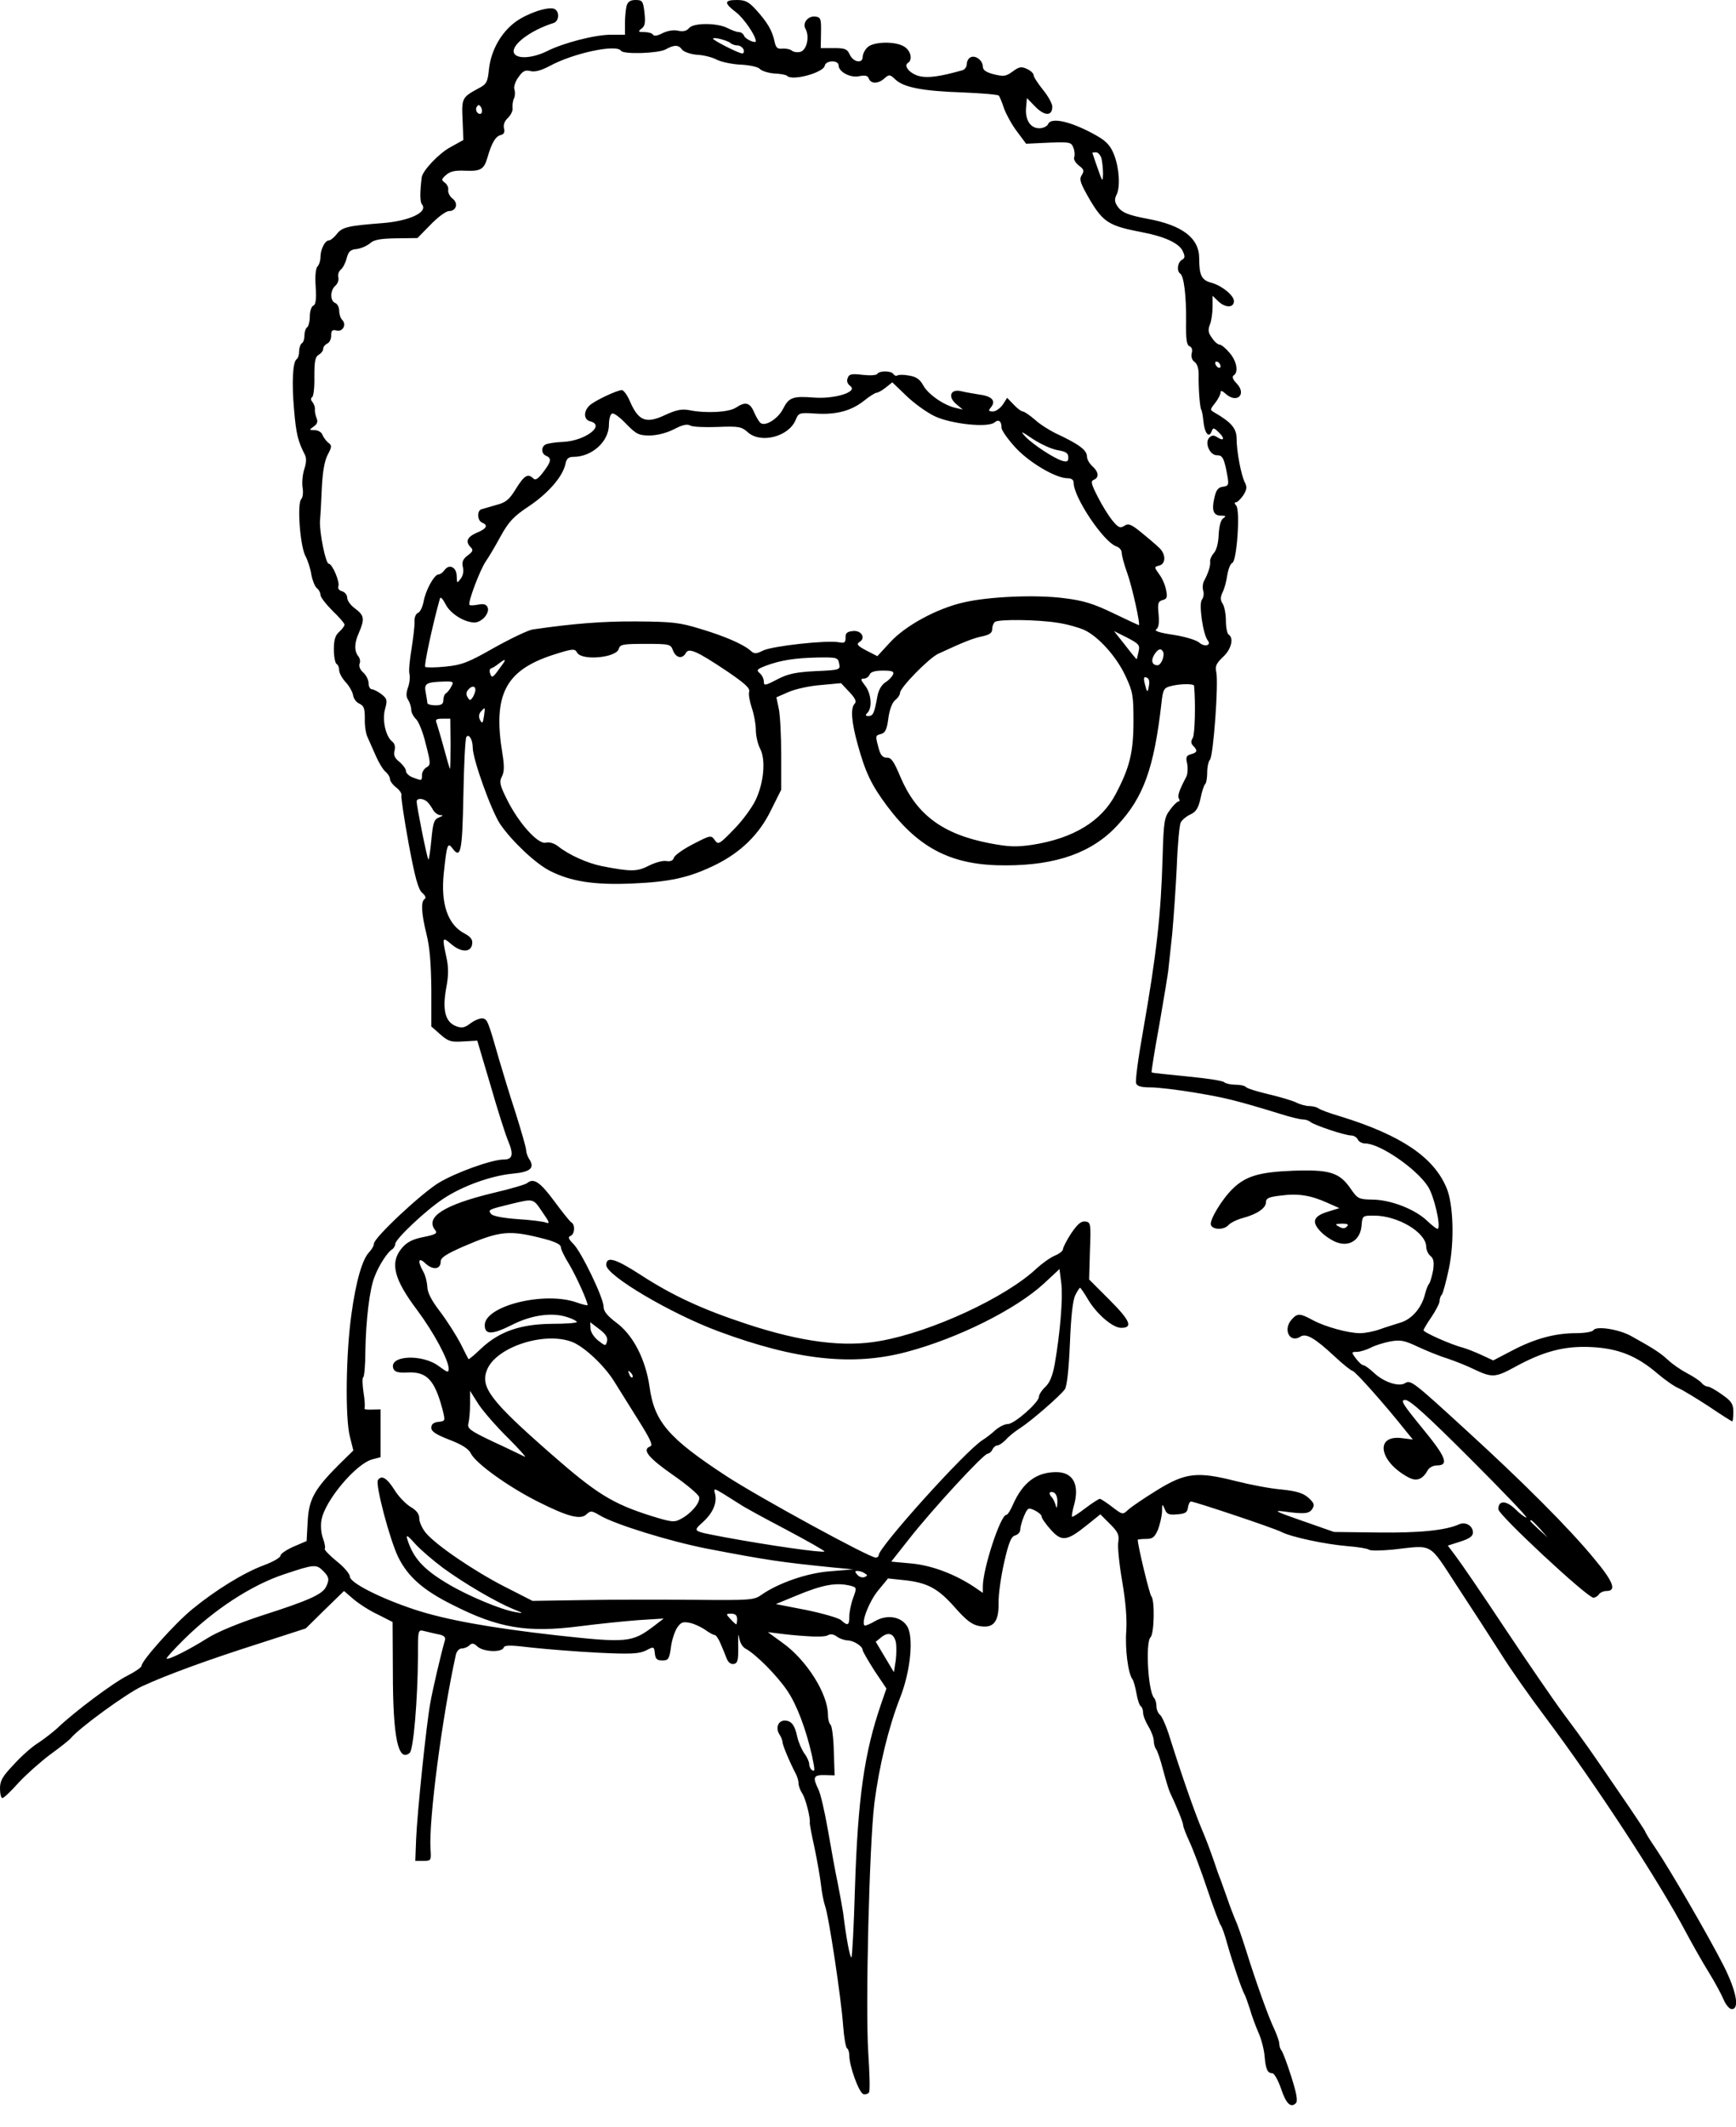 <?xml version="1.0" standalone="no"?>
<!DOCTYPE svg PUBLIC "-//W3C//DTD SVG 20010904//EN"
 "http://www.w3.org/TR/2001/REC-SVG-20010904/DTD/svg10.dtd">
<svg version="1.0" xmlns="http://www.w3.org/2000/svg"
 width="650pt" height="796pt" viewBox="0 0 650 796"
 preserveAspectRatio="xMidYMid meet">

<g transform="translate(0,796) scale(0.1,-0.1)"
fill="#000000" stroke="none">
<path d="M2346 7938 c-3 -13 -6 -42 -6 -65 l0 -43 -53 0 c-60 0 -179 -31 -240
-62 -55 -27 -115 -30 -123 -5 -9 30 63 84 149 111 21 7 23 44 2 53 -25 9 -101
-17 -145 -49 -54 -40 -91 -106 -99 -175 -5 -50 -9 -58 -38 -73 -63 -34 -65
-37 -61 -119 l3 -75 -47 -26 c-44 -23 -106 -89 -109 -114 -7 -56 -7 -92 1
-101 24 -29 -47 -62 -147 -70 -130 -10 -152 -15 -172 -41 -10 -13 -24 -24 -30
-24 -14 0 -31 -33 -31 -62 0 -13 -5 -29 -11 -35 -7 -7 -10 -36 -7 -77 3 -47 0
-67 -9 -70 -7 -3 -13 -21 -13 -40 0 -19 -5 -38 -10 -41 -5 -3 -10 -17 -10 -30
0 -13 -4 -27 -10 -30 -5 -3 -10 -17 -10 -30 0 -13 -4 -26 -9 -29 -15 -10 -19
-86 -10 -189 8 -94 15 -119 41 -170 6 -12 5 -31 -3 -54 -6 -19 -9 -50 -6 -68
3 -18 1 -37 -5 -43 -16 -16 -5 -171 15 -212 10 -18 20 -51 23 -72 4 -21 13
-43 20 -49 8 -6 14 -18 14 -26 0 -8 20 -34 45 -59 25 -24 45 -47 45 -52 0 -5
-9 -17 -20 -27 -15 -13 -20 -31 -20 -66 0 -26 5 -51 10 -54 6 -3 10 -14 10
-24 0 -10 11 -30 24 -44 14 -15 26 -37 28 -49 2 -13 12 -27 24 -32 17 -8 20
-18 20 -56 -1 -26 4 -58 11 -71 6 -13 20 -45 31 -70 11 -25 27 -51 36 -58 9
-8 16 -19 16 -26 0 -8 10 -22 23 -32 13 -10 22 -23 20 -30 -2 -6 10 -87 27
-180 24 -129 36 -172 51 -185 12 -10 15 -19 9 -23 -15 -9 -12 -55 7 -132 12
-47 17 -110 18 -206 l0 -139 34 -30 c30 -26 39 -29 86 -26 l52 3 49 -165 c26
-91 56 -185 66 -209 22 -52 18 -71 -16 -71 -45 0 -180 -49 -243 -87 -67 -41
-243 -206 -243 -228 0 -8 -8 -21 -17 -31 -26 -26 -50 -108 -67 -232 -21 -147
-24 -390 -6 -459 l13 -52 -54 -53 c-92 -92 -113 -130 -117 -214 l-4 -72 -49
-21 c-27 -12 -49 -27 -49 -34 0 -7 -28 -23 -63 -36 -75 -28 -179 -92 -267
-164 -65 -53 -190 -193 -190 -212 0 -6 -24 -22 -53 -37 -51 -25 -200 -136
-263 -197 -18 -16 -49 -40 -70 -54 -22 -13 -63 -49 -91 -80 -44 -46 -53 -62
-53 -91 0 -20 4 -36 9 -36 5 0 33 26 61 58 29 31 82 78 118 105 36 26 70 53
76 60 34 41 211 169 267 195 93 43 246 99 444 162 l170 55 71 70 72 70 35 -30
c20 -17 61 -44 92 -58 l55 -28 1 -187 c0 -247 20 -339 63 -303 14 12 30 196
31 364 0 98 0 98 24 92 13 -3 36 -9 52 -12 21 -4 28 -10 25 -22 -14 -48 -46
-184 -55 -236 -15 -82 -49 -412 -53 -510 l-3 -80 30 0 c29 0 30 1 27 44 -7
108 43 493 95 728 3 13 13 23 22 23 9 0 22 5 29 12 9 9 16 8 30 -5 22 -20 90
-23 98 -4 3 10 24 10 107 0 56 -6 168 -15 248 -19 122 -6 151 -4 177 8 30 16
31 16 34 -11 2 -20 8 -26 28 -26 22 0 26 5 32 48 3 27 14 60 23 74 14 21 22
24 47 19 16 -3 42 -15 58 -26 15 -11 32 -20 37 -20 4 0 14 -15 21 -32 8 -18
18 -43 23 -56 6 -15 16 -22 27 -20 14 3 17 14 16 68 -1 36 1 50 3 33 3 -20 12
-37 25 -44 39 -21 120 -103 157 -159 35 -52 69 -143 91 -240 12 -57 12 -63 0
-55 -5 3 -10 13 -10 22 0 8 -8 27 -19 41 -10 15 -22 43 -26 62 -9 43 -22 60
-47 60 -24 0 -35 -27 -20 -51 7 -10 12 -24 12 -30 0 -10 25 -71 51 -121 5 -10
9 -25 9 -33 0 -9 6 -26 14 -38 13 -20 31 -93 28 -109 -1 -3 7 -46 18 -95 10
-48 21 -111 24 -138 3 -28 10 -63 15 -78 14 -36 61 -349 68 -450 3 -42 10 -80
14 -83 5 -3 9 -15 9 -27 0 -41 37 -142 53 -145 8 -2 18 1 21 7 4 5 2 72 -3
148 -11 176 4 780 23 935 18 139 53 283 96 393 40 101 52 230 26 269 -23 36
-76 44 -120 18 -19 -11 -36 -18 -39 -16 -13 13 18 91 51 131 l37 45 57 -6 c89
-9 129 -30 192 -101 43 -49 65 -66 92 -71 53 -10 74 14 73 86 -1 31 9 100 21
153 17 74 26 96 41 100 10 3 19 12 19 21 0 9 6 32 14 51 14 32 16 33 40 22 14
-7 26 -17 26 -23 0 -6 15 -28 34 -49 41 -46 60 -44 135 16 l51 41 36 -36 c31
-31 35 -41 31 -69 -3 -17 4 -84 15 -147 13 -77 18 -138 15 -185 -5 -67 7 -159
23 -180 4 -5 11 -29 15 -52 4 -24 11 -45 16 -49 5 -3 9 -14 9 -24 0 -11 9 -34
20 -52 11 -18 20 -42 20 -54 0 -11 4 -24 8 -30 5 -5 17 -40 27 -79 10 -38 22
-77 26 -85 21 -43 49 -111 49 -121 0 -7 11 -35 24 -63 13 -28 43 -107 66 -176
23 -69 46 -129 50 -135 5 -5 16 -37 25 -70 20 -71 56 -176 65 -190 3 -5 12
-30 20 -55 7 -25 22 -65 32 -88 11 -24 21 -64 23 -88 4 -49 11 -64 29 -64 7 0
21 -25 32 -56 19 -58 37 -75 56 -56 8 8 3 36 -17 99 -15 48 -32 92 -36 97 -5
6 -9 17 -9 26 0 9 -9 34 -19 56 -21 43 -69 177 -107 299 -14 44 -31 94 -39
110 -7 17 -21 53 -30 80 -10 28 -21 59 -25 70 -5 11 -16 43 -25 70 -18 51 -28
78 -45 118 -27 64 -73 195 -120 344 -12 40 -29 78 -36 84 -8 6 -14 21 -14 33
0 12 -4 26 -9 31 -22 24 -33 207 -13 227 14 14 16 140 3 153 -7 8 -51 190 -51
212 0 1 14 3 31 3 25 0 32 6 45 35 7 19 14 49 15 67 0 30 1 31 10 10 7 -19 15
-23 46 -20 31 2 39 7 41 26 2 12 7 22 11 22 14 0 313 -100 339 -114 37 -19
163 -46 247 -53 39 -3 75 -9 80 -13 6 -5 46 -4 90 0 154 17 132 30 241 -137
54 -82 127 -195 164 -253 36 -58 111 -164 166 -237 184 -245 424 -611 527
-806 24 -45 62 -112 85 -149 23 -37 48 -84 56 -103 8 -19 22 -35 30 -35 30 0
18 66 -29 160 -53 105 -200 359 -256 442 -22 32 -39 60 -39 63 0 2 -44 69 -98
147 -109 159 -120 176 -210 297 -35 47 -133 190 -217 316 -84 127 -167 248
-184 270 l-30 40 47 15 c34 11 47 20 47 34 0 25 -27 41 -51 31 -50 -23 -150
-33 -304 -31 l-165 2 -120 42 c-95 33 -110 40 -70 35 80 -11 97 -9 109 10 9
15 6 22 -16 42 -20 17 -44 24 -100 30 -40 3 -118 18 -173 32 -143 36 -187 31
-295 -36 -47 -29 -94 -61 -106 -72 -20 -19 -21 -19 -60 11 -21 16 -42 30 -46
30 -4 0 -29 -16 -54 -35 -26 -20 -48 -34 -50 -32 -2 2 1 19 6 38 24 81 -1 129
-65 129 -74 0 -125 -38 -162 -121 -9 -21 -20 -39 -25 -39 -22 0 -88 -202 -88
-268 l0 -24 -32 22 c-74 49 -160 81 -235 88 l-76 7 67 85 c88 112 278 318 294
319 7 1 15 8 18 16 4 8 12 15 19 15 6 0 20 10 31 21 10 12 35 32 54 44 42 27
150 121 167 145 8 11 15 76 19 171 4 103 11 163 20 181 8 16 16 28 18 28 2 0
16 -20 30 -44 32 -54 92 -106 124 -106 45 0 34 27 -43 104 l-77 77 3 107 c4
103 3 107 -17 110 -16 2 -29 -9 -53 -44 -17 -26 -31 -53 -31 -60 0 -6 -14 -17
-31 -24 -17 -7 -47 -29 -67 -47 -115 -109 -394 -238 -586 -272 -136 -25 -295
-4 -499 63 -167 55 -280 107 -401 186 -93 60 -126 69 -126 35 0 -39 242 -182
420 -248 291 -108 503 -131 705 -77 192 51 409 159 515 257 l57 53 7 -55 c6
-54 -4 -181 -25 -302 -8 -42 -18 -68 -35 -84 -13 -12 -24 -29 -24 -37 0 -21
-92 -102 -116 -102 -12 0 -32 -10 -46 -22 -14 -13 -36 -30 -49 -38 -63 -39
-389 -401 -389 -431 0 -5 -5 -9 -11 -9 -24 0 -438 226 -559 305 -217 142 -270
203 -288 335 -15 103 -62 194 -125 240 -33 25 -47 42 -47 59 0 33 -83 205
-113 235 -19 19 -21 26 -11 30 16 6 19 42 3 51 -6 4 -35 40 -65 81 -52 70 -76
86 -100 66 -5 -5 -62 -22 -127 -37 -186 -45 -257 -91 -217 -140 9 -11 1 -16
-44 -25 -41 -8 -62 -19 -81 -41 -46 -55 -31 -116 58 -234 61 -82 117 -186 117
-218 0 -16 -5 -14 -36 9 -63 48 -190 41 -171 -9 5 -12 18 -16 55 -14 70 3 99
-28 128 -135 12 -47 12 -47 -15 -50 -18 -2 -26 -9 -26 -22 0 -14 17 -25 68
-45 47 -18 72 -34 80 -51 18 -37 139 -124 250 -180 113 -57 162 -70 184 -47
14 13 19 13 49 -5 57 -34 262 -97 399 -124 229 -44 278 -51 475 -71 l75 -7
-85 -7 c-87 -6 -196 -44 -260 -89 -27 -19 -42 -20 -252 -18 -123 1 -309 1
-413 -1 l-191 -3 -106 54 c-113 58 -256 155 -294 201 -13 16 -24 40 -24 53 0
17 -10 31 -33 44 -18 11 -46 40 -61 65 -28 44 -48 55 -61 35 -10 -17 44 -222
76 -288 36 -73 93 -124 204 -179 171 -87 278 -105 475 -80 69 9 168 19 220 23
l95 6 -35 -27 c-83 -63 -100 -65 -365 -36 -248 28 -416 58 -534 97 -129 43
-241 100 -241 123 0 10 -22 36 -50 58 -27 22 -47 43 -44 46 3 3 0 21 -7 40 -7
19 -9 49 -5 69 13 72 130 211 191 226 l30 8 0 90 0 89 -32 -1 c-18 -1 -31 1
-28 5 2 5 1 31 -4 60 -4 28 -5 54 -1 56 4 2 8 46 8 97 2 118 16 233 34 278 16
43 48 92 65 103 7 4 13 14 13 21 0 18 114 126 181 170 71 47 177 85 257 93 68
6 85 21 64 54 -7 10 -12 26 -12 34 0 9 -18 71 -39 138 -22 67 -49 156 -61 197
-42 147 -45 155 -62 158 -9 2 -30 -6 -46 -18 -22 -17 -33 -19 -54 -11 -40 15
-52 58 -38 139 10 51 10 81 1 121 -16 74 -15 76 20 46 37 -31 73 -30 77 2 2
16 -5 26 -27 38 -65 33 -92 113 -79 230 11 103 14 114 32 90 31 -42 37 -14 41
198 2 114 7 212 11 218 9 15 24 -9 24 -39 0 -44 70 -238 103 -287 44 -64 132
-147 185 -174 78 -40 165 -54 307 -48 144 6 216 22 314 70 95 47 164 114 208
205 l38 76 0 130 c0 72 -4 150 -9 173 l-9 43 46 20 c25 11 79 23 121 26 l75 7
31 -33 c22 -23 28 -36 20 -44 -16 -16 -12 -68 11 -151 29 -106 52 -154 112
-234 120 -159 244 -221 442 -220 191 0 325 48 419 150 98 105 137 214 165 459
5 47 9 55 31 61 35 10 90 11 91 2 6 -67 3 -182 -5 -195 -8 -13 -7 -21 2 -30
17 -17 15 -25 -9 -31 -17 -5 -20 -11 -14 -35 3 -17 2 -39 -3 -49 -27 -51 -34
-72 -28 -82 4 -6 3 -11 -2 -11 -4 0 -19 -14 -31 -31 -22 -29 -24 -44 -28 -178
-6 -212 -22 -358 -73 -649 -18 -100 -30 -189 -26 -197 4 -11 20 -15 54 -15 27
0 103 -9 168 -20 112 -19 147 -27 317 -79 37 -12 75 -21 85 -21 10 0 22 -4 28
-9 13 -12 130 -51 153 -51 10 0 21 -7 25 -15 3 -8 16 -15 28 -15 54 0 190 -93
234 -160 23 -34 49 -147 38 -159 -3 -3 -21 11 -42 31 -46 43 -137 78 -205 78
-49 1 -54 3 -80 41 -42 61 -79 72 -217 67 -125 -5 -175 -20 -223 -66 -41 -39
-90 -120 -83 -137 7 -19 50 -19 66 0 7 8 31 20 53 26 53 14 87 37 87 59 0 15
11 20 55 25 65 9 113 1 175 -27 l45 -20 -39 -12 c-58 -17 -67 -38 -32 -75 16
-17 45 -36 64 -42 47 -16 86 12 90 64 3 37 4 37 47 37 89 0 194 -63 195 -116
0 -12 7 -28 16 -35 12 -10 14 -23 10 -53 -4 -22 -11 -45 -15 -51 -5 -5 -11
-22 -15 -37 -12 -52 -49 -95 -91 -108 -22 -7 -58 -18 -80 -26 -23 -8 -55 -14
-72 -14 -45 0 -132 24 -178 49 -48 26 -57 26 -78 3 -35 -38 -8 -91 32 -65 21
14 54 -5 128 -74 31 -29 61 -53 67 -54 9 0 124 -129 203 -229 l23 -28 -40 5
c-104 14 -87 -88 24 -147 30 -16 53 -7 71 26 6 11 21 19 35 19 47 0 34 32 -55
140 -75 92 -83 105 -63 105 17 0 83 -60 243 -220 121 -121 216 -220 210 -220
-5 0 -24 14 -41 31 -35 34 -64 34 -64 0 0 -21 333 -331 356 -331 7 0 17 6 21
13 4 6 17 12 28 12 39 0 26 35 -47 122 -91 111 -267 287 -473 475 -204 187
-213 194 -234 181 -23 -15 -80 4 -116 38 -17 16 -35 29 -40 29 -6 0 -18 12
-28 25 -18 24 -17 25 3 25 12 0 34 7 51 15 16 9 49 19 74 24 38 7 53 4 102
-19 32 -15 83 -36 113 -45 30 -10 77 -29 103 -42 64 -30 77 -29 150 11 106 58
185 79 285 74 102 -5 171 -33 249 -100 26 -22 61 -47 78 -54 16 -7 67 -38 113
-68 46 -31 85 -56 88 -56 2 0 4 16 4 35 0 29 -6 40 -42 65 -22 16 -47 30 -53
30 -7 0 -18 6 -24 14 -7 8 -31 24 -54 36 -23 12 -55 34 -72 50 -29 27 -56 44
-139 90 -46 25 -130 38 -140 21 -4 -6 -33 -11 -66 -11 -78 0 -155 -21 -240
-66 l-69 -36 -43 20 c-24 11 -54 23 -68 27 -47 12 -150 58 -150 66 0 3 13 26
30 50 16 24 30 51 30 59 0 9 4 20 9 25 4 6 16 49 26 97 21 100 17 241 -9 302
-48 115 -170 197 -396 267 -41 12 -79 26 -84 31 -6 4 -21 8 -33 8 -13 0 -36 6
-51 14 -15 7 -62 21 -105 31 -43 10 -80 22 -83 27 -3 4 -20 8 -38 8 -17 0 -36
4 -42 9 -5 6 -67 15 -139 22 -71 7 -131 13 -133 15 -2 1 11 82 29 180 17 99
33 193 34 209 2 17 8 75 14 130 5 55 13 168 17 250 3 83 10 158 15 167 5 9 21
23 37 30 21 10 29 24 37 60 5 25 13 50 18 54 4 4 7 24 7 44 0 20 5 41 10 46
13 13 33 287 24 328 -5 23 0 33 25 57 31 28 42 71 21 84 -5 3 -10 26 -10 51 0
24 -5 53 -12 64 -9 14 -9 24 -1 42 7 13 15 42 18 65 4 23 12 44 19 46 17 7 30
195 15 214 -7 8 -8 13 -1 13 5 0 17 12 27 26 13 21 15 31 6 48 -14 27 -31 117
-31 165 0 37 -20 61 -83 97 -17 10 -17 11 3 36 11 14 20 32 20 39 0 8 6 7 18
-4 42 -39 81 -4 43 37 -15 15 -19 26 -12 31 19 11 12 53 -15 84 -14 17 -31 31
-37 31 -7 0 -20 11 -29 25 -14 19 -16 29 -8 50 6 14 10 45 10 67 l0 41 24 -23
c26 -23 56 -22 56 3 0 21 -44 57 -82 68 -39 10 -48 27 -48 92 0 76 -63 124
-193 148 -75 14 -99 24 -115 50 -9 14 -9 25 -2 39 15 28 11 99 -8 149 -13 34
-28 51 -62 71 -94 54 -175 74 -186 45 -4 -8 -18 -15 -33 -15 -34 0 -54 33 -49
80 l3 33 32 -33 c35 -35 63 -35 63 1 0 11 -16 40 -35 63 -19 24 -35 48 -35 55
0 6 -11 17 -25 23 -21 10 -30 8 -54 -10 -25 -18 -33 -19 -70 -10 -28 7 -41 16
-41 28 0 23 -26 44 -45 36 -8 -3 -15 -14 -15 -25 0 -11 -8 -22 -17 -24 -81
-23 -125 -29 -156 -23 -37 7 -67 39 -47 51 17 11 11 43 -12 59 -32 23 -120 21
-141 -2 -10 -10 -17 -26 -17 -35 0 -26 -35 -20 -48 8 -10 22 -18 25 -60 25
l-49 0 1 58 c1 51 -1 57 -20 60 -28 4 -51 -24 -38 -46 16 -29 5 -79 -19 -86
-11 -3 -26 -1 -33 5 -6 5 -22 8 -34 7 -19 -2 -25 3 -30 27 -9 41 -26 70 -67
116 -30 33 -42 39 -74 39 -48 0 -49 -11 -3 -46 29 -22 74 -88 74 -108 0 -10
-39 7 -44 20 -3 8 -12 14 -20 14 -7 0 -27 7 -42 15 -39 20 -128 20 -144 0 -9
-11 -22 -14 -41 -10 -17 4 -40 0 -58 -9 -19 -10 -32 -12 -36 -6 -3 6 -18 10
-33 10 -23 0 -24 2 -10 13 13 9 15 23 11 60 -5 43 -8 47 -33 47 -20 0 -29 -6
-34 -22z m389 -139 c5 -5 17 -9 26 -9 9 0 19 -7 23 -15 3 -8 1 -15 -5 -15 -13
0 -109 49 -109 55 0 8 53 -6 65 -16z m-181 -25 c7 -8 31 -17 56 -19 25 -1 59
-10 75 -19 17 -8 58 -17 90 -18 35 -2 64 -9 70 -16 6 -7 30 -15 53 -17 24 -1
46 -5 49 -9 20 -20 136 12 141 38 4 21 52 22 52 1 0 -24 45 -48 78 -40 22 4
31 2 35 -9 8 -21 36 -20 59 1 17 15 20 15 41 -5 31 -29 101 -43 252 -48 72 -3
132 -8 135 -12 3 -4 12 -25 19 -47 8 -22 29 -61 48 -86 l35 -47 85 4 c79 3 84
2 92 -19 5 -12 6 -28 3 -36 -3 -7 5 -21 18 -31 19 -14 20 -20 10 -36 -10 -16
-5 -30 32 -94 49 -82 72 -96 193 -119 85 -16 139 -41 153 -70 10 -21 9 -27 -3
-34 -16 -9 -20 -42 -6 -51 14 -9 23 -85 22 -179 -1 -67 2 -89 13 -93 8 -3 12
-13 8 -26 -3 -13 1 -26 11 -33 10 -7 15 -25 15 -46 -1 -50 4 -123 10 -133 3
-5 6 -25 8 -44 4 -42 20 -63 30 -38 6 16 8 16 25 0 25 -23 24 -37 -1 -22 -15
10 -22 10 -32 0 -19 -19 2 -67 29 -66 18 0 24 -8 33 -48 13 -65 13 -66 -12
-70 -17 -2 -25 -13 -31 -41 -11 -47 -4 -67 25 -67 18 0 20 -2 8 -10 -9 -6 -15
-28 -17 -60 -1 -32 -8 -59 -18 -70 -9 -10 -15 -24 -14 -32 2 -14 -6 -41 -22
-71 -6 -10 -7 -27 -4 -38 4 -11 1 -26 -5 -34 -12 -15 4 -129 22 -152 15 -19
-12 -26 -32 -8 -10 9 -52 22 -97 29 -50 7 -73 15 -64 20 9 6 12 23 9 57 -4 41
-2 48 15 53 16 4 19 10 13 38 -3 18 -15 45 -26 59 -19 27 -19 27 0 32 25 6 26
41 2 65 -9 9 -39 35 -65 56 -41 34 -52 38 -67 28 -16 -10 -23 -7 -45 20 -14
17 -39 57 -55 89 -24 47 -27 58 -15 63 21 8 19 30 -5 51 -11 10 -20 26 -20 35
0 25 -27 46 -119 89 -24 12 -59 34 -77 51 -19 16 -39 30 -45 30 -5 0 -21 12
-34 26 l-24 25 -16 -25 c-10 -14 -26 -26 -37 -26 -17 0 -18 3 -8 15 20 24 5
42 -42 48 -23 4 -55 9 -70 13 -40 9 -50 -22 -17 -49 l24 -20 -30 7 c-44 11
-102 52 -119 85 -11 20 -25 31 -51 35 -19 4 -39 4 -44 1 -6 -3 -12 -1 -16 5
-8 13 -52 13 -60 1 -3 -6 -28 -7 -55 -4 -42 5 -51 3 -56 -12 -5 -11 -1 -22 10
-30 29 -22 -59 -49 -137 -43 -78 6 -93 1 -115 -42 -18 -36 -64 -66 -83 -54 -6
3 -17 22 -25 40 -16 38 -33 42 -69 18 -26 -17 -112 -22 -175 -9 -27 5 -48 1
-89 -18 -72 -34 -100 -23 -132 50 -10 24 -24 43 -31 43 -19 -1 -100 -39 -120
-57 -24 -22 -23 -54 2 -60 58 -15 -19 -73 -102 -77 -30 -1 -59 -6 -66 -10 -17
-10 -15 -35 3 -42 21 -9 19 -22 -11 -61 -19 -25 -29 -32 -37 -24 -20 20 -34
12 -65 -38 -25 -41 -38 -52 -74 -61 -24 -7 -49 -14 -55 -16 -18 -5 -16 -43 2
-50 24 -10 17 -23 -20 -38 -36 -16 -44 -33 -22 -55 10 -10 7 -16 -12 -30 -18
-14 -22 -24 -18 -43 4 -15 1 -32 -8 -44 -14 -18 -14 -18 -15 9 0 33 -27 48
-45 24 -7 -10 -17 -17 -23 -17 -16 0 -49 -60 -56 -102 -4 -20 -13 -39 -21 -42
-8 -3 -14 -17 -13 -33 1 -15 -5 -61 -11 -101 -7 -41 -11 -83 -8 -94 3 -10 1
-33 -5 -50 -8 -23 -8 -36 1 -49 6 -10 11 -27 11 -37 0 -9 8 -24 17 -33 10 -8
27 -50 37 -93 19 -73 19 -79 3 -88 -9 -5 -17 -18 -17 -28 0 -23 0 -23 -34 -10
-14 5 -26 16 -26 24 0 8 -11 23 -24 34 -18 14 -23 25 -19 42 4 14 1 27 -8 34
-25 19 -39 82 -27 123 9 33 7 38 -14 55 -12 9 -29 18 -35 18 -7 0 -13 10 -13
23 0 12 -9 30 -20 40 -11 9 -17 23 -14 32 4 8 2 21 -4 28 -16 20 -16 50 2 89
22 52 20 64 -14 90 -17 12 -30 30 -30 41 0 10 -9 21 -19 24 -12 3 -17 11 -14
19 6 16 -23 84 -36 84 -12 0 -35 117 -33 160 2 19 5 75 7 124 3 61 10 101 22
124 16 30 16 35 2 45 -8 7 -18 20 -22 30 -3 9 -16 17 -29 17 -21 0 -21 1 -3
14 13 9 16 18 10 32 -4 10 -7 25 -6 32 1 8 -3 19 -9 27 -7 8 -7 15 -1 19 5 3
9 38 8 77 0 57 3 73 16 81 9 5 17 15 17 22 0 8 7 16 15 20 8 3 15 16 15 30 0
19 4 23 20 19 23 -6 39 22 21 40 -6 6 -11 21 -11 34 0 13 -7 26 -15 29 -20 8
-19 48 1 65 8 7 13 21 11 30 -3 10 1 23 9 30 8 6 18 26 22 43 7 25 14 32 38
34 16 2 38 12 49 21 15 14 39 18 99 19 l79 1 49 50 c27 28 58 51 69 51 28 0
36 30 13 47 -10 8 -17 22 -16 31 2 9 -3 21 -12 28 -14 10 -14 13 4 29 16 14
34 18 74 16 56 -2 68 5 81 49 15 53 30 79 48 84 14 3 18 11 14 26 -3 13 2 27
15 39 11 11 19 27 17 37 -1 11 1 27 6 37 4 9 4 24 1 33 -3 9 3 29 15 45 16 23
25 28 45 23 17 -4 40 2 72 19 88 48 251 83 267 57 9 -14 139 -10 167 5 32 18
49 18 62 -1z m-751 -237 c-3 -5 -10 -4 -15 1 -6 6 -7 16 -3 22 6 9 9 9 16 -1
4 -7 5 -17 2 -22z m2321 -169 c3 -13 6 -39 6 -58 -1 -33 -2 -32 -20 20 -11 30
-19 56 -20 58 0 1 6 2 14 2 7 0 16 -10 20 -22z m446 -779 c0 -6 -4 -7 -10 -4
-5 3 -10 11 -10 16 0 6 5 7 10 4 6 -3 10 -11 10 -16z m-1070 -187 c61 -29 199
-44 224 -23 15 13 26 5 26 -20 0 -10 23 -42 51 -73 52 -57 152 -116 196 -116
15 0 23 -6 23 -17 0 -55 113 -223 160 -238 11 -4 20 -14 20 -24 0 -10 9 -44
21 -77 18 -50 50 -194 43 -194 -1 0 -44 20 -96 45 -75 36 -111 47 -183 56
-108 14 -284 6 -378 -16 -100 -23 -218 -87 -275 -150 l-47 -51 -41 21 c-34 18
-38 24 -26 32 25 15 7 45 -25 41 -21 -2 -28 -8 -27 -25 0 -18 -4 -21 -25 -17
-42 9 -250 -14 -284 -31 -26 -13 -33 -13 -46 -1 -28 25 -98 55 -188 82 -78 24
-105 27 -238 28 -127 1 -239 -8 -390 -30 -16 -2 -81 -33 -144 -68 -98 -56
-122 -65 -183 -71 -38 -4 -72 -4 -76 -1 -5 6 29 163 55 255 2 9 10 1 21 -20
17 -35 69 -68 108 -69 27 0 58 34 50 56 -5 12 -14 15 -35 11 -16 -3 -31 -4
-33 -1 -8 7 40 133 61 163 10 14 35 56 55 93 31 56 49 75 106 113 72 48 127
111 137 158 4 20 11 27 30 27 69 0 133 57 133 121 0 20 5 39 12 41 7 3 30 -15
53 -39 37 -38 47 -43 87 -43 27 0 63 9 91 23 32 17 50 21 62 14 9 -5 56 -7
103 -5 78 3 88 1 111 -19 48 -45 154 -18 180 45 11 27 14 28 74 24 78 -5 134
10 182 48 21 17 42 30 47 30 6 0 21 9 34 19 l25 20 52 -50 c29 -28 77 -63 107
-77z m460 -127 c31 -5 40 -11 40 -27 0 -15 -4 -18 -22 -13 -33 10 -110 61
-139 91 -20 22 -16 21 28 -9 29 -19 70 -38 93 -42z m0 -646 c35 -5 80 -18 100
-27 53 -25 120 -99 154 -172 28 -60 30 -74 30 -170 0 -115 -14 -173 -67 -273
-53 -101 -158 -165 -311 -189 -62 -9 -88 -8 -162 6 -175 34 -273 107 -333 249
-24 57 -34 72 -50 71 -16 0 -24 9 -31 35 -13 48 -13 48 10 54 14 4 21 17 26
57 4 32 14 59 25 69 11 8 19 21 19 28 0 19 107 129 143 146 95 44 130 58 164
65 28 6 38 13 38 27 0 11 5 23 10 27 15 11 161 9 235 -3z m303 -108 c-3 -14
-6 -27 -7 -28 -1 -1 -20 22 -43 52 l-42 53 50 -25 c44 -23 48 -28 42 -52z
m-1743 4 c11 -28 35 -33 48 -9 11 20 40 8 155 -69 66 -45 86 -63 82 -76 -3
-10 2 -37 10 -61 8 -23 15 -60 15 -82 0 -21 7 -53 16 -70 22 -42 14 -128 -17
-193 -13 -27 -49 -77 -81 -109 -55 -57 -59 -59 -72 -40 -14 19 -16 18 -82 -16
-37 -19 -69 -42 -71 -51 -3 -10 -12 -14 -27 -12 -13 3 -42 -5 -66 -17 -45 -23
-67 -23 -176 -2 -54 11 -122 41 -164 74 -15 12 -33 17 -46 14 -29 -8 -102 73
-146 162 -27 54 -29 66 -19 85 9 17 10 39 2 87 -36 219 11 310 187 368 78 25
84 25 93 9 18 -31 148 -19 156 15 5 16 16 18 99 18 92 0 95 -1 104 -25z m1834
-3 c9 -14 -6 -52 -20 -52 -20 0 -26 17 -12 40 14 21 24 25 32 12z m-1212 -46
c5 -23 3 -24 -89 -28 -74 -4 -103 -10 -143 -31 -46 -24 -50 -24 -50 -8 0 10
-7 24 -15 31 -14 12 -11 15 22 28 56 21 109 29 194 31 73 1 77 0 81 -23z
m-1252 11 c0 -2 -11 -18 -24 -35 -20 -28 -25 -30 -30 -15 -4 10 -3 19 2 21 5
1 18 9 28 17 20 15 24 17 24 12z m1454 -51 c-3 -8 -16 -22 -29 -30 -15 -10
-26 -30 -30 -53 -11 -62 -16 -73 -33 -73 -12 0 -13 3 -4 12 19 19 14 73 -9
102 -17 22 -18 26 -4 26 8 0 18 7 21 15 4 10 20 15 50 15 34 0 42 -3 38 -14z
m958 -42 c-5 -29 -7 -28 -16 8 -5 21 -3 26 7 22 9 -3 12 -14 9 -30z m-2612 -3
c-5 -11 -15 -23 -20 -26 -6 -3 -10 -15 -10 -26 0 -14 -7 -19 -30 -19 -16 0
-30 4 -30 9 0 5 -3 22 -6 39 -7 34 2 39 69 41 34 1 37 -1 27 -18z m90 -13 c0
-7 -5 -20 -10 -28 -9 -13 -11 -13 -19 0 -6 9 -6 19 1 27 13 17 28 17 28 1z
m32 -99 c-4 -26 -6 -29 -14 -15 -6 11 -6 22 2 32 17 19 17 19 12 -17z m-125
-104 c0 -53 -1 -94 -2 -93 -2 2 -12 37 -23 78 -11 41 -24 83 -27 93 -6 14 -2
17 22 17 l29 0 1 -95z m-91 -213 c6 -4 16 -17 23 -29 6 -13 19 -23 29 -24 13
0 12 -2 -5 -9 -18 -7 -22 -20 -28 -85 -4 -42 -9 -74 -11 -72 -5 4 -44 200 -44
217 0 12 20 13 36 2z m435 -1539 c26 -37 29 -45 13 -39 -10 4 -58 10 -107 13
-54 4 -91 11 -98 19 -13 16 -10 17 76 38 84 20 81 21 116 -31z m3012 -54 c-8
-8 -16 -8 -30 0 -16 9 -14 10 12 11 21 0 26 -3 18 -11z m-3005 -46 c41 -11 62
-21 62 -31 0 -8 14 -37 31 -64 25 -42 69 -138 69 -153 0 -2 -19 2 -41 10 -121
43 -344 -13 -344 -85 0 -37 28 -36 102 1 72 37 151 48 207 29 20 -6 36 -15 36
-18 0 -4 -42 -7 -93 -7 -117 -1 -196 -28 -264 -91 -25 -24 -47 -43 -49 -41 -1
1 -14 27 -29 57 -15 29 -49 83 -76 119 -34 44 -49 74 -49 95 -1 17 -7 42 -15
56 -23 41 -18 57 9 30 28 -25 56 -21 56 8 0 15 21 28 84 56 140 60 172 63 304
29z m235 -383 c-5 -19 -6 -19 -34 3 -15 12 -28 32 -28 45 l-1 23 34 -26 c24
-18 32 -31 29 -45z m-128 -4 c45 -19 117 -87 153 -144 16 -26 56 -90 90 -144
48 -76 58 -98 46 -102 -31 -12 -7 -42 86 -107 52 -36 97 -74 98 -83 4 -21 -31
-62 -70 -82 -24 -13 -35 -11 -110 12 -145 46 -205 83 -377 234 -226 198 -264
249 -237 314 36 86 219 144 321 102z m223 -131 c-3 -3 -9 2 -12 12 -6 14 -5
15 5 6 7 -7 10 -15 7 -18z m-466 -227 c44 -44 72 -76 62 -70 -11 5 -63 31
-118 56 -88 42 -97 49 -92 69 3 12 6 44 6 71 l0 50 31 -49 c17 -26 67 -84 111
-127z m868 -248 c14 -10 91 -52 173 -95 81 -43 146 -80 144 -82 -7 -6 -204 22
-372 53 -126 24 -122 21 -82 58 37 34 53 72 44 106 -5 20 -4 20 31 -1 21 -13
48 -30 62 -39z m1189 6 c-1 -21 -3 -24 -6 -11 -3 11 -9 24 -14 30 -14 14 -11
25 6 19 9 -4 15 -18 14 -38z m1807 -98 l29 -33 -32 29 c-18 17 -33 31 -33 33
0 8 8 1 36 -29z m-4108 -146 c79 -58 199 -128 262 -154 42 -17 42 -18 10 -12
-54 9 -178 61 -250 104 -94 55 -133 98 -155 169 -6 18 1 15 30 -18 20 -22 67
-62 103 -89z m-448 -12 c23 -23 24 -33 10 -61 -15 -27 -65 -50 -234 -104 -92
-30 -172 -63 -210 -87 -68 -43 -146 -82 -152 -76 -2 3 27 34 64 71 114 113
255 205 377 245 111 37 119 38 145 12z m2028 -9 c11 -7 11 -9 -1 -14 -9 -3
-21 1 -27 9 -10 11 -10 14 1 14 8 0 20 -4 27 -9z m-51 -47 c21 -6 21 -8 7 -46
-8 -22 -14 -53 -14 -69 0 -33 -6 -36 -31 -13 -9 8 -68 25 -131 38 l-113 22 75
31 c103 43 153 51 207 37z m-427 -124 c0 -11 -2 -20 -3 -20 -2 0 -12 9 -22 20
-18 19 -17 20 3 20 15 0 22 -6 22 -20z m260 -64 c36 -3 71 -2 79 3 10 6 22 5
35 -5 11 -8 30 -14 41 -14 22 -1 55 -22 55 -36 0 -5 20 -39 44 -77 l45 -67
-20 -58 c-63 -183 -87 -351 -98 -694 -4 -137 -10 -251 -13 -254 -5 -5 -20 74
-31 166 -3 19 -12 69 -20 110 -9 41 -25 131 -37 200 -12 69 -28 138 -36 153
-22 45 -18 54 24 53 l37 -1 -3 90 c-1 49 -7 94 -12 99 -6 6 -10 22 -10 38 0
78 -80 205 -170 269 l-55 40 40 -5 c22 -3 69 -8 105 -10z m334 -21 c3 -13 3
-44 0 -69 l-7 -45 -34 57 -34 57 21 17 c26 21 46 14 54 -17z"/>
</g>
</svg>
